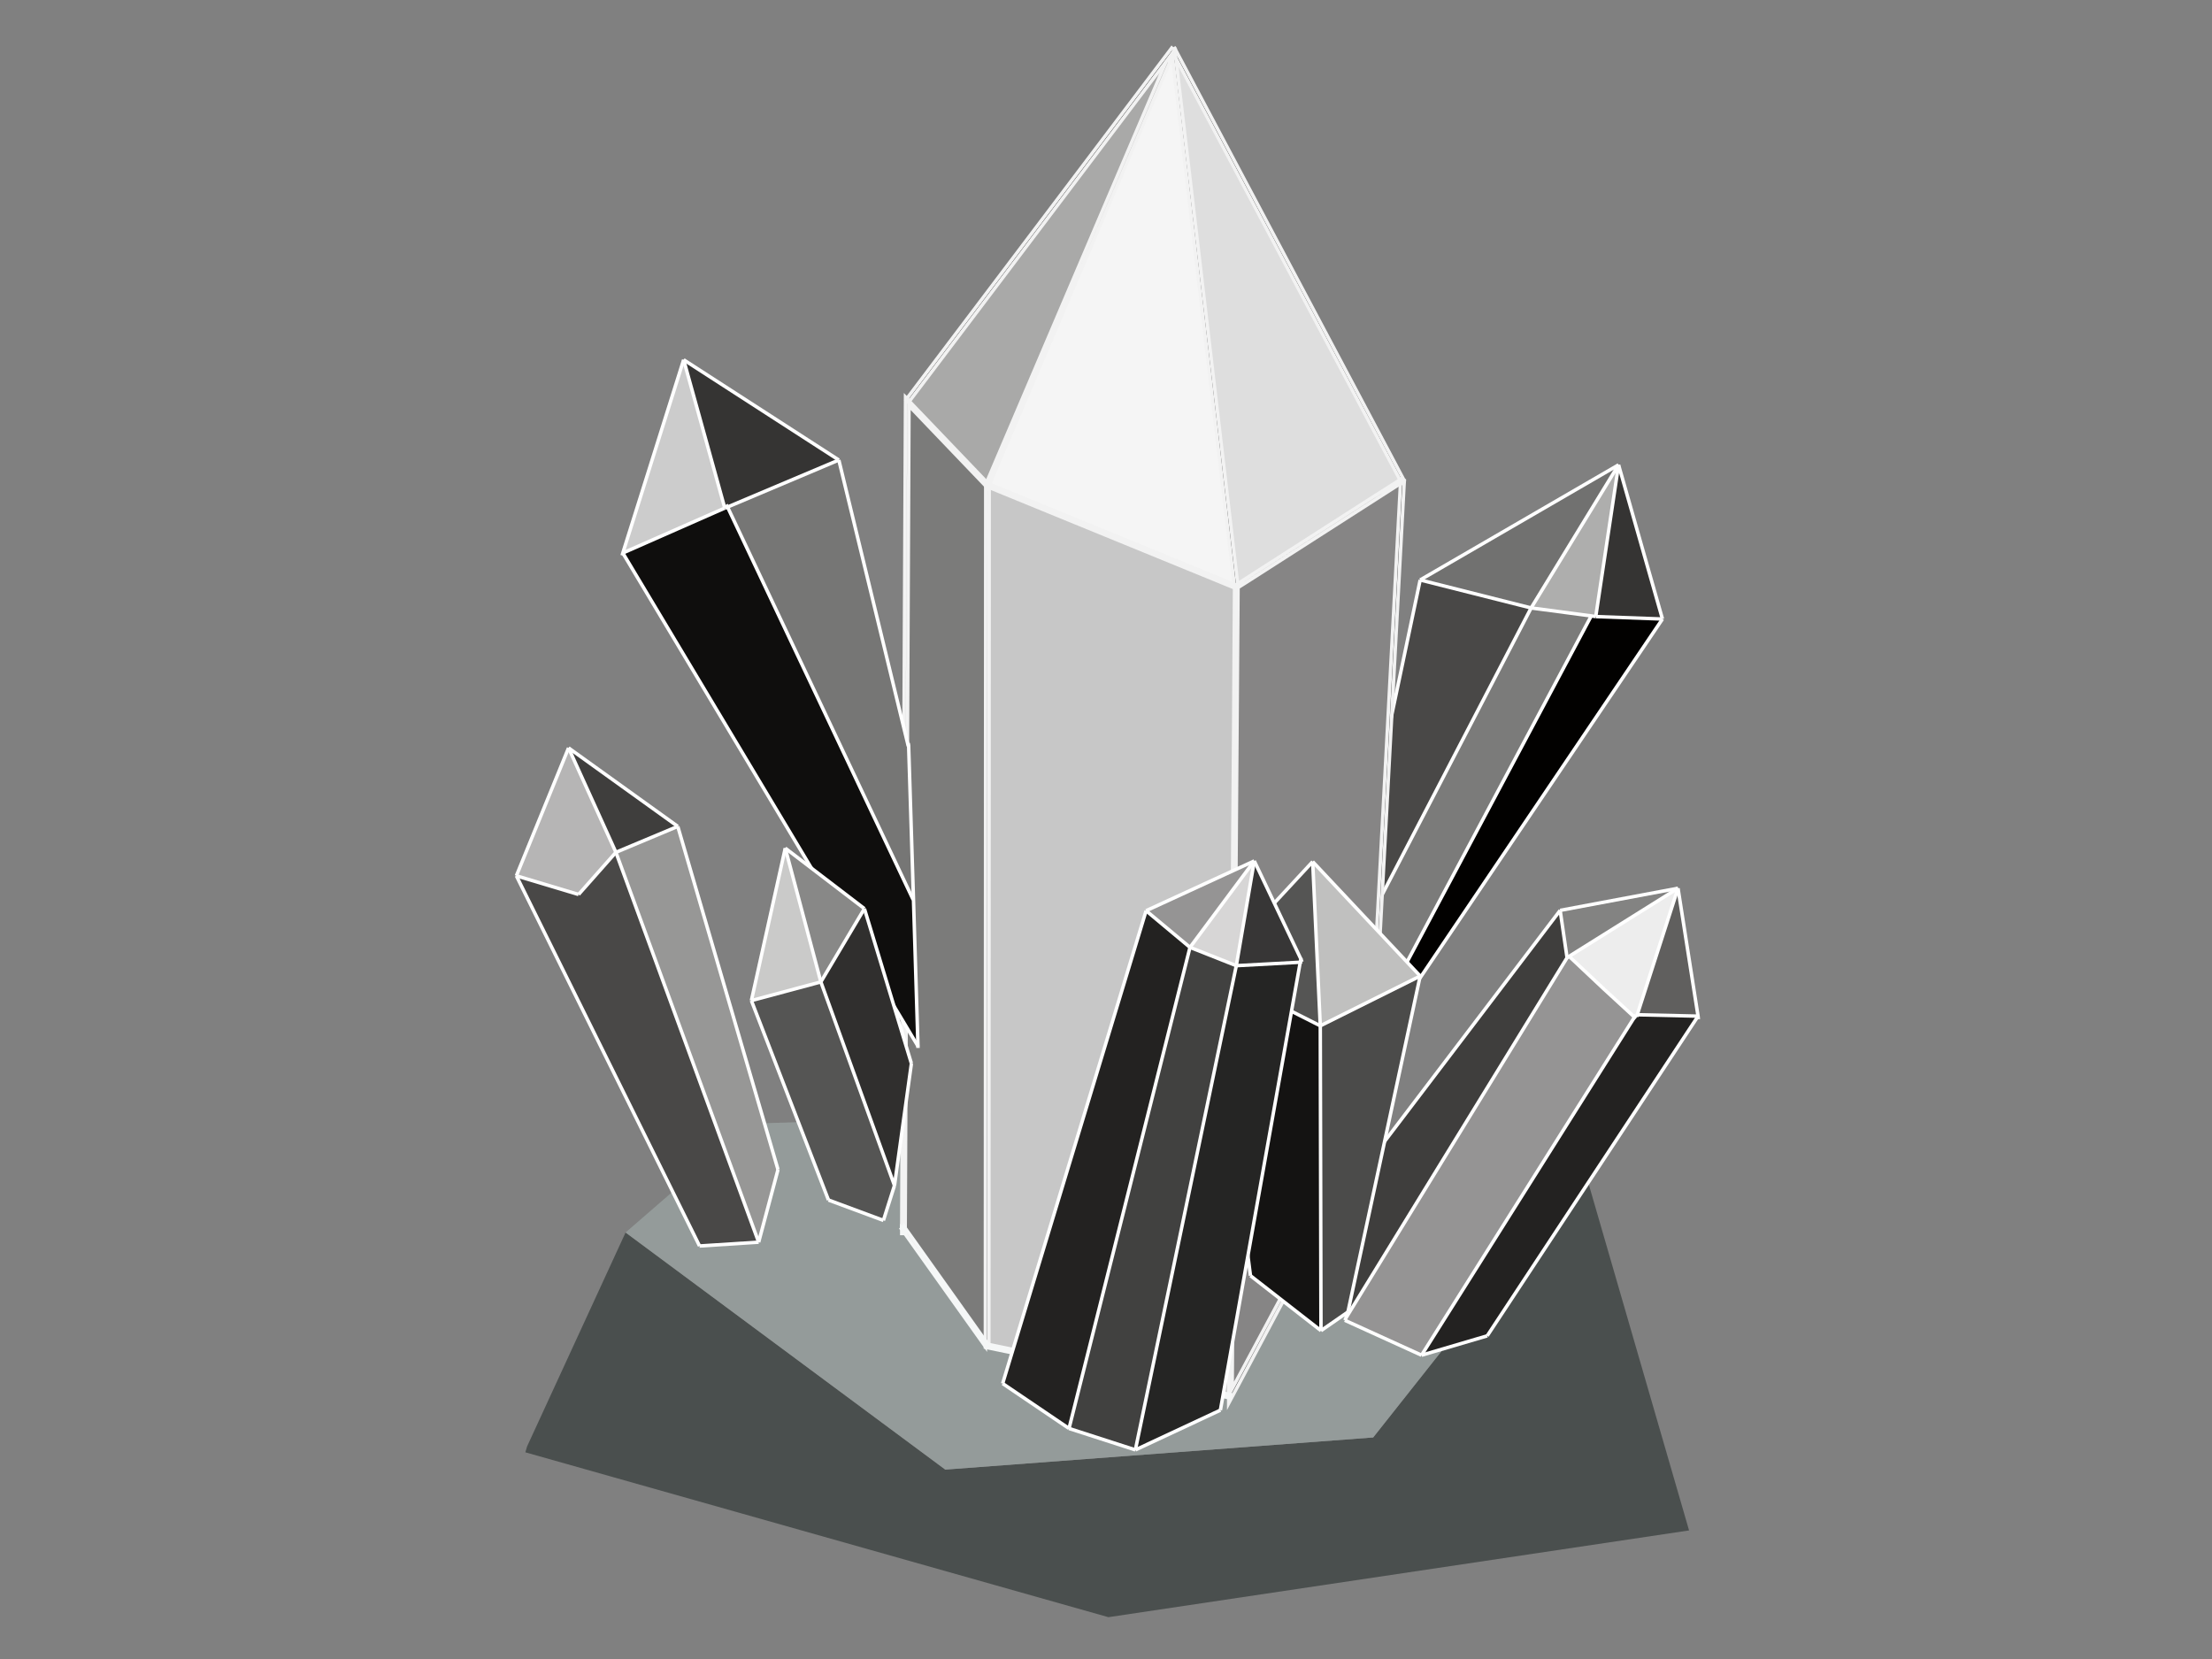 <?xml version="1.0" encoding="utf-8"?>
<!-- Generator: Adobe Illustrator 22.1.0, SVG Export Plug-In . SVG Version: 6.00 Build 0)  -->
<svg version="1.1" id="Layer_1" xmlns="http://www.w3.org/2000/svg" xmlns:xlink="http://www.w3.org/1999/xlink" x="0px" y="0px"
	 viewBox="0 0 640 480" style="enable-background:new 0 0 640 480;" xml:space="preserve">
<rect x="0" y="0" width="640" height="480" fill="#808080" stroke="none"/>
<style type="text/css">
	.st0{fill:#4A4F4E;}
	.st1{fill:#949B9A;}
	.st2{fill:#353433;}
	.st3{fill:#020100;}
	.st4{fill:#AEAEAD;}
	.st5{fill:#717170;}
	.st6{fill:#7B7B7A;}
	.st7{fill:#494847;}
	.st8{fill:none;stroke:#FFFFFF;stroke-miterlimit:10;}
	.st9{fill:#252524;}
	.st10{fill:#868585;}
	.st11{fill:#DEDEDE;}
	.st12{fill:#B24F4F;}
	.st13{fill:#C7C7C7;}
	.st14{fill:#F5F5F5;}
	.st15{fill:#A9A9A8;}
	.st16{fill:none;stroke:#F2F2F2;stroke-miterlimit:10;}
	.st17{fill:none;stroke:#F5F7F7;stroke-miterlimit:10;}
	.st18{fill:#0F0E0D;}
	.st19{fill:#767675;}
	.st20{fill:#CCCCCC;}
	.st21{fill:#605F5E;}
	.st22{fill:#232221;}
	.st23{fill:#EDEDED;}
	.st24{fill:#838382;}
	.st25{fill:#959494;}
	.st26{fill:#3F3E3D;}
	.st27{fill:#C0C0BF;}
	.st28{fill:#4B4B4A;}
	.st29{fill:#141312;}
	.st30{fill:#555554;}
	.st31{fill:#979796;}
	.st32{fill:#B6B5B5;}
	.st33{fill:#302F2E;}
	.st34{fill:#888887;}
	.st35{fill:#CACAC9;}
	.st36{fill:#373636;}
	.st37{fill:#D7D6D6;}
	.st38{fill:#414140;}
</style>
<polygon class="st0" points="458.5,338.6 488.7,442.8 320.7,467.9 152,420.2 152.5,418.5 181,356.6 273.5,425.2 397.3,415.9 "/>
<polygon class="st1" points="458.5,338.6 397.3,415.9 273.5,425.2 181,356.6 217.3,325.1 295.7,322.6 394.4,329.9 "/>
<g id="XMLID_3_">
	<g id="XMLID_4_">
		<g>
			<polygon class="st2" points="468.3,134.5 481,179.1 461.7,178.4 			"/>
			<polygon class="st3" points="481,179.1 408.8,286 405.4,280.7 406,280.4 460.4,178.2 461.7,178.4 			"/>
			<polygon class="st4" points="460.4,178.2 443,175.9 468.3,134.5 461.7,178.4 			"/>
			<polygon class="st5" points="468.3,134.5 443,175.9 410.9,167.8 			"/>
			<polygon class="st6" points="460.4,178.2 406,280.4 405.4,280.7 395.9,265.6 396.6,265.2 443,175.9 			"/>
			<polygon class="st7" points="443,175.9 396.6,265.2 395.9,265.6 391.7,259 410.9,167.8 			"/>
		</g>
		<g>
			<line class="st8" x1="391.7" y1="259" x2="410.9" y2="167.8"/>
			<polyline class="st8" points="408.8,286 405.4,280.7 395.9,265.6 391.7,259 			"/>
			<line class="st8" x1="481" y1="179.1" x2="408.8" y2="286"/>
			<polyline class="st8" points="460.4,178.1 460.4,178.2 406,280.4 			"/>
			<line class="st8" x1="443" y1="175.9" x2="396.6" y2="265.2"/>
			<line class="st8" x1="410.9" y1="167.8" x2="443" y2="175.9"/>
			<line class="st8" x1="481" y1="179.1" x2="461.7" y2="178.4"/>
			<polyline class="st8" points="443,175.9 460.4,178.2 461.7,178.4 			"/>
			<line class="st8" x1="468.3" y1="134.5" x2="410.9" y2="167.8"/>
			<line class="st8" x1="481" y1="179.1" x2="468.3" y2="134.5"/>
			<line class="st8" x1="443" y1="175.9" x2="468.3" y2="134.5"/>
			<line class="st8" x1="461.7" y1="178.4" x2="468.3" y2="134.5"/>
		</g>
	</g>
</g>
<path class="st9" d="M406.3,139.1L396.1,330l-0.5,0l-0.4-0.2l-0.1,0.1L405.2,140c0.3-0.2,0.5-0.3,0.8-0.5l-0.3-0.4L406.3,139.1z"/>
<path class="st9" d="M339.9,14l66.3,124.8l-0.4,0.2h0v0l-0.3-0.4c0,0-0.1,0.1-0.4,0.3L340.2,16.8l-0.3-2.7l-0.5,0.1L339.9,14z"/>
<path class="st9" d="M405.8,139.1l0.3,0.4c-0.3,0.2-0.5,0.4-0.8,0.5l0-0.8l0.1,0.1L405.8,139.1L405.8,139.1z"/>
<polygon class="st9" points="405.8,139.1 405.8,139.1 405.3,139.3 405.3,139.2 405.3,139.1 "/>
<path class="st9" d="M405.5,138.7l0.3,0.4l-0.5,0l0,0.2l-0.1-0.3C405.4,138.8,405.5,138.7,405.5,138.7z"/>
<path class="st9" d="M405.1,138.9l0.1,0.3l0,0.8c-39.2,25.1-45.8,29.4-47,30.1c0,2.3-0.2,24.2-1.7,231.8l38.6-72.1l0,0.1l0.5,0
	l0.4,0.2L355.5,406l0-1.6l0.4,0.1l0.2-1l-0.6-0.1c0.1-12.8,1.7-223.7,1.7-233.2l0.3,0.1l0.2-0.5l0.5-0.1l-0.1-0.8
	C363.6,165.5,400.9,141.6,405.1,138.9z"/>
<path class="st10" d="M405.2,140l-10.1,189.8L356.5,402c1.5-207.6,1.7-229.5,1.7-231.8C359.4,169.4,366,165.2,405.2,140z"/>
<path class="st11" d="M340.2,16.8l64.9,122.1c-4.2,2.7-41.5,26.6-47,30.1L340.2,16.8z"/>
<polygon class="st12" points="395.6,330 395.1,330 395.1,329.9 395.2,329.8 "/>
<path class="st9" d="M358.1,169.1l0.1,0.8l-0.5,0.1l0.2-0.5l-0.2-0.1C357.8,169.3,358,169.2,358.1,169.1z"/>
<path class="st9" d="M340.2,16.8l17.9,152.2c-0.2,0.1-0.4,0.2-0.5,0.3l-0.5-0.2l-18-152.9l0.3-0.8L340.2,16.8z"/>
<path class="st9" d="M357.9,169.4l-0.2,0.5l-0.5,0.1l0-0.1v0v0v-0.2l0.2-0.2c0,0,0.1-0.1,0.2-0.1L357.9,169.4z"/>
<path class="st9" d="M357.7,169.9l-0.2,0.5l-0.3-0.1c0-0.2,0-0.3,0-0.3l0,0.1L357.7,169.9z"/>
<path class="st9" d="M357.1,169.1l0.5,0.2c-0.1,0.1-0.2,0.1-0.2,0.1l-0.2,0.2v0.2L357.1,169.1z"/>
<path class="st9" d="M357.2,169.9c0,0,0,0.1,0,0.3l-71.1-29.1l-0.2-0.1l0.4-0.9l70.8,29L357.2,169.9L357.2,169.9L357.2,169.9z"/>
<path class="st13" d="M286.2,141.1l71.1,29.1c-0.1,9.5-1.6,220.3-1.7,233.2L286.1,389L286.2,141.1z"/>
<polygon class="st14" points="339.2,16.2 357.1,169.1 286.3,140.1 "/>
<path class="st12" d="M356.1,403.5l-0.2,1l-0.4-0.1V404c0,0,0-0.2,0-0.6L356.1,403.5z"/>
<path class="st12" d="M355.5,404v0.4l-70.4-14.6v-0.3l0.1,0.1l0.8-0.6l0,0l0.1-0.1l69.4,14.4C355.5,403.8,355.5,404,355.5,404z"/>
<polygon class="st9" points="339.9,14.2 340.2,16.8 339.5,15.4 339.9,14.4 339.4,14.3 "/>
<polygon class="st9" points="339.9,14.4 339.5,15.4 339.4,15.2 339.8,14.6 339.4,14.3 "/>
<polygon class="st9" points="339.8,14.6 339.4,15.2 339,14.5 339.4,14.3 339.4,14.3 "/>
<polygon class="st9" points="339.4,15.2 339.5,15.4 339.2,16.2 339.1,15.5 "/>
<polygon class="st9" points="339.4,14.3 339,14.5 339.4,15.2 339.1,15.5 338.9,14.3 "/>
<polygon class="st9" points="339.4,14.3 338.9,14.3 339.1,15.5 337.4,17.8 339,14.1 "/>
<polygon class="st9" points="339.4,14.3 339,14.1 337.4,17.8 263.1,116.1 262.4,115.3 339,13.9 "/>
<polygon class="st9" points="339.1,15.5 339.2,16.2 286.3,140.1 285.4,139.8 285.5,139.5 337.4,17.8 "/>
<polygon class="st15" points="337.4,17.8 285.5,139.5 263.1,116.1 "/>
<polygon class="st9" points="286.3,140.1 285.9,141.1 285.8,141.3 285.2,140.6 285.2,139.7 285.4,139.8 "/>
<polygon class="st9" points="286.2,141.1 286.1,389 286,389.1 285.1,387.9 285.2,140.6 285.8,141.3 285.9,141.1 "/>
<polygon class="st12" points="286,389.1 286,389.1 285.2,389.7 285.1,389.6 285.1,387.9 "/>
<polygon class="st9" points="263.1,116.1 285.5,139.5 285.4,139.8 285.2,139.7 285.2,140.6 263,117.4 261.9,355.3 261.6,354.9 
	260.9,355.4 262,114.9 262.4,115.3 262.1,115.8 262.9,116.4 "/>
<polygon class="st6" points="263,117.4 285.2,140.6 285.1,387.9 261.9,355.3 "/>
<polygon class="st12" points="285.1,387.9 285.1,389.6 261.8,356.9 261.9,356.9 261.9,355.3 "/>
<polygon class="st9" points="262.4,115.3 263.1,116.1 262.9,116.4 262.1,115.8 "/>
<polygon class="st12" points="261.6,354.9 261.9,355.3 261.9,356.9 261.8,356.9 260.9,355.6 260.9,355.4 "/>
<polygon class="st12" points="260.9,355.6 261.8,356.9 260.9,356.9 "/>
<polygon class="st12" points="260.9,355.4 260.9,355.6 260.8,355.5 "/>
<line class="st16" x1="395.1" y1="329.9" x2="405.2" y2="140"/>
<polyline class="st16" points="405.8,139.1 406.3,139.1 396.1,330 395.6,330 "/>
<line class="st16" x1="405.1" y1="138.9" x2="340.2" y2="16.8"/>
<polyline class="st16" points="339.4,14.3 339.9,14 406.2,138.9 405.8,139.1 "/>
<line class="st16" x1="405.8" y1="139.1" x2="405.8" y2="139.1"/>
<path class="st16" d="M405.1,138.9c0.3-0.2,0.4-0.3,0.4-0.3l0.3,0.4l-0.5,0l0,0.2"/>
<path class="st16" d="M405.3,139.2l0.1,0.1l0.4-0.2h0l0.3,0.4c-0.3,0.2-0.5,0.4-0.8,0.5"/>
<polyline class="st17" points="395.1,329.9 395.2,329.8 395.6,330 "/>
<line class="st16" x1="357.1" y1="169.1" x2="339.2" y2="16.2"/>
<path class="st16" d="M340.2,16.8l17.9,152.2c-0.2,0.1-0.4,0.2-0.5,0.3"/>
<polyline class="st16" points="357.7,169.3 357.9,169.4 357.7,169.9 "/>
<path class="st16" d="M357.1,169.1l0.5,0.2c-0.1,0.1-0.2,0.1-0.2,0.1l-0.2,0.2v0.2"/>
<polyline class="st16" points="357.2,169.9 357.3,170 357.7,169.9 "/>
<path class="st16" d="M355.5,403.4c0.1-12.8,1.7-223.7,1.7-233.2l0.3,0.1l0.2-0.5l0.5-0.1l-0.1-0.8c5.5-3.5,42.8-27.5,47-30.1
	l0.1,0.3l0,0.8c-39.2,25.1-45.8,29.4-47,30.1c0,2.3-0.2,24.2-1.7,231.8l38.6-72.1l0,0.1l0.5,0l0.4,0.2L355.5,406l0-1.6"/>
<polyline class="st17" points="355.5,403.4 356.1,403.5 355.9,404.5 355.5,404.4 "/>
<polyline class="st16" points="339.4,14.3 339.9,14.2 340.2,16.8 339.5,15.4 "/>
<polyline class="st16" points="339.4,14.3 339.9,14.4 339.5,15.4 "/>
<polyline class="st16" points="339.4,14.3 339.4,14.3 339.8,14.6 339.4,15.2 "/>
<line class="st16" x1="337.4" y1="17.8" x2="263.1" y2="116.1"/>
<polyline class="st16" points="262.4,115.3 339,13.9 339.4,14.3 "/>
<polyline class="st16" points="285.5,139.5 337.4,17.8 339.1,15.5 339.2,16.2 286.3,140.1 "/>
<path class="st16" d="M286.3,140.1l70.8,29l0.1,0.7v0v0c0,0,0,0.1,0,0.3l-71.1-29.1"/>
<polyline class="st16" points="285.9,141.1 286.2,141.1 286.1,389 "/>
<line class="st16" x1="285.1" y1="387.9" x2="285.2" y2="140.6"/>
<path class="st17" d="M286,389.1l0.1-0.1l69.4,14.4c0,0.4,0,0.6,0,0.6v0.4l-70.4-14.6v-0.3"/>
<polyline class="st17" points="285.1,387.9 286,389.1 286,389.1 285.2,389.7 285.1,389.6 "/>
<polyline class="st16" points="285.4,139.8 286.3,140.1 285.9,141.1 285.8,141.3 285.2,140.6 "/>
<line class="st16" x1="262.4" y1="115.3" x2="263.1" y2="116.1"/>
<polyline class="st16" points="260.9,355.4 262,114.9 262.4,115.3 262.1,115.8 262.9,116.4 263.1,116.1 285.5,139.5 285.4,139.8 
	285.2,139.7 285.2,140.6 263,117.4 261.9,355.3 "/>
<polyline class="st17" points="260.9,355.4 261.6,354.9 261.9,355.3 "/>
<polygon class="st17" points="261.8,356.9 261.9,356.9 261.9,355.3 285.1,387.9 285.1,389.6 "/>
<polygon class="st17" points="261.8,356.9 260.9,356.9 260.9,355.6 "/>
<polygon class="st17" points="260.9,355.4 260.9,355.6 260.8,355.5 "/>
<g id="XMLID_6_">
	<g id="XMLID_5_">
		<g>
			<polygon class="st18" points="264.3,260.3 265.6,302.7 180.2,160 209.7,147 210.5,146.7 264.2,260.3 			"/>
			<polygon class="st19" points="262.9,215.9 264.3,260.3 264.2,260.3 210.5,146.7 242.7,133.1 262.8,215.9 			"/>
			<polygon class="st2" points="210.5,146.7 209.7,147 197.8,104.1 242.7,133.1 			"/>
			<polygon class="st20" points="197.8,104.1 209.7,147 180.2,160 			"/>
		</g>
		<g>
			<polyline class="st8" points="197.8,104.1 180.2,160 180,160.7 			"/>
			<polyline class="st8" points="265.7,302.8 265.6,302.7 180.2,160 			"/>
			<line class="st8" x1="197.8" y1="104.1" x2="242.7" y2="133.1"/>
			<line class="st8" x1="180.2" y1="160" x2="209.7" y2="147"/>
			<polyline class="st8" points="242.7,133.1 210.5,146.7 209.7,147 			"/>
			<line class="st8" x1="262.8" y1="215.9" x2="242.7" y2="133.1"/>
			<polyline class="st8" points="265.6,303.2 265.6,302.7 264.3,260.3 262.9,215.9 262.8,215 			"/>
			<polyline class="st8" points="210.1,146 210.5,146.7 264.2,260.3 			"/>
			<line class="st8" x1="197.8" y1="104.1" x2="209.7" y2="147"/>
		</g>
	</g>
</g>
<g id="XMLID_7_">
	<g id="XMLID_8_">
		<g>
			<polygon class="st21" points="485.5,257 491.3,294 491.3,294 473.7,293.6 			"/>
			<polygon class="st22" points="473.7,293.6 491.3,294 430.3,386.5 411.3,392.1 472.9,294.3 473.3,293.6 473.3,293.6 			"/>
			<polygon class="st23" points="485.5,257 473.7,293.6 473.3,293.6 473.3,293.6 472.9,294.3 472.8,294.2 469,290.7 464.1,286.2 
				464.1,286.2 454,276.7 			"/>
			<polygon class="st24" points="454,276.7 453.4,277.1 451.4,263.4 485.5,257 			"/>
			<polygon class="st25" points="472.9,294.3 411.3,392.1 389.1,382 389.5,381.2 453.4,277.1 454,276.7 464.1,286.2 464.1,286.2 
				469,290.7 472.8,294.2 			"/>
			<polygon class="st26" points="451.4,263.4 453.4,277.1 389.5,381.2 389.4,381.1 399.5,331.7 			"/>
		</g>
		<g>
			<line class="st8" x1="485.5" y1="257" x2="451.4" y2="263.4"/>
			<polyline class="st8" points="485.5,257 491.3,294 491.4,294.9 			"/>
			<polyline class="st8" points="485.5,257 473.7,293.6 473.5,294.2 			"/>
			<polyline class="st8" points="485.5,257 454,276.7 453.4,277.1 			"/>
			<polyline class="st8" points="453.4,277.1 389.5,381.2 389.1,382 			"/>
			<polyline class="st8" points="473.3,293.6 472.9,294.3 411.3,392.1 			"/>
			<line class="st8" x1="430.3" y1="386.5" x2="491.3" y2="294"/>
			<line class="st8" x1="399.5" y1="331.7" x2="451.4" y2="263.4"/>
			<line class="st8" x1="389.4" y1="381.1" x2="399.5" y2="331.7"/>
			<line class="st8" x1="411.3" y1="392.1" x2="430.3" y2="386.5"/>
			<line class="st8" x1="389.1" y1="382" x2="411.3" y2="392.1"/>
			<line class="st8" x1="451.4" y1="263.4" x2="453.4" y2="277.1"/>
			<polyline class="st8" points="473.3,293.6 473.7,293.6 491.3,294 491.3,294 			"/>
			<line class="st8" x1="473.3" y1="294.7" x2="472.9" y2="294.3"/>
			<polyline class="st8" points="472.9,294.3 472.8,294.2 469,290.7 464.1,286.2 464.1,286.2 454,276.7 			"/>
			<line class="st8" x1="454" y1="276.7" x2="454" y2="276.7"/>
		</g>
	</g>
</g>
<g id="XMLID_16_">
	<g id="XMLID_15_">
		<g>
			<polygon class="st27" points="379.8,249.3 410.9,282.4 382,296.8 			"/>
			<polygon class="st28" points="410.9,282.4 390,379.6 382.2,385 382,296.8 			"/>
			<polygon class="st29" points="382,296.8 382.2,385 361.8,369.1 350.5,280.9 			"/>
			<polygon class="st30" points="379.8,249.3 382,296.8 350.5,280.9 			"/>
		</g>
		<g>
			<line class="st8" x1="379.8" y1="249.3" x2="410.9" y2="282.4"/>
			<line class="st8" x1="390" y1="379.6" x2="410.9" y2="282.4"/>
			<line class="st8" x1="379.8" y1="249.3" x2="350.5" y2="280.9"/>
			<line class="st8" x1="390" y1="379.6" x2="382.2" y2="385"/>
			<line class="st8" x1="382" y1="296.8" x2="382.2" y2="385"/>
			<line class="st8" x1="410.9" y1="282.4" x2="382" y2="296.8"/>
			<line class="st8" x1="379.8" y1="249.3" x2="382" y2="296.8"/>
			<line class="st8" x1="350.5" y1="280.9" x2="382" y2="296.8"/>
			<line class="st8" x1="361.8" y1="369.1" x2="350.5" y2="280.9"/>
			<line class="st8" x1="382.2" y1="385" x2="361.8" y2="369.1"/>
		</g>
	</g>
</g>
<g id="XMLID_9_">
	<g id="XMLID_10_">
		<g>
			<polygon class="st31" points="196.1,239.1 225.1,338.4 219.5,359.4 178.2,246.6 			"/>
			<polygon class="st7" points="178.2,246.6 219.5,359.4 202.4,360.5 149.4,253.4 167.4,258.8 			"/>
			<polygon class="st26" points="196.1,239.1 178.2,246.6 164.5,216.4 			"/>
			<polygon class="st32" points="164.5,216.4 178.2,246.6 167.4,258.8 149.4,253.4 			"/>
		</g>
		<g>
			<line class="st8" x1="164.5" y1="216.4" x2="149.4" y2="253.4"/>
			<line class="st8" x1="196.1" y1="239.1" x2="164.5" y2="216.4"/>
			<line class="st8" x1="178.2" y1="246.6" x2="167.4" y2="258.8"/>
			<line class="st8" x1="196.1" y1="239.1" x2="178.2" y2="246.6"/>
			<line class="st8" x1="149.4" y1="253.4" x2="167.4" y2="258.8"/>
			<line class="st8" x1="219.5" y1="359.4" x2="178.2" y2="246.6"/>
			<line class="st8" x1="196.1" y1="239.1" x2="225.1" y2="338.4"/>
			<line class="st8" x1="219.5" y1="359.4" x2="225.1" y2="338.4"/>
			<line class="st8" x1="202.4" y1="360.5" x2="219.5" y2="359.4"/>
			<line class="st8" x1="149.4" y1="253.4" x2="202.4" y2="360.5"/>
			<line class="st8" x1="164.5" y1="216.4" x2="178.2" y2="246.6"/>
		</g>
	</g>
</g>
<g id="XMLID_12_">
	<g id="XMLID_11_">
		<g>
			<polygon class="st33" points="250.1,262.9 263.7,307.7 258.8,343 237.5,284.1 			"/>
			<polygon class="st30" points="237.5,284.1 258.8,343 255.6,353.1 239.7,347.2 217.4,289.5 			"/>
			<polygon class="st34" points="250.1,262.9 237.5,284.1 227.2,245.4 			"/>
			<polygon class="st35" points="227.2,245.4 237.5,284.1 217.4,289.5 			"/>
		</g>
		<g>
			<line class="st8" x1="227.2" y1="245.4" x2="217.4" y2="289.5"/>
			<line class="st8" x1="237.5" y1="284.1" x2="227.2" y2="245.4"/>
			<line class="st8" x1="250.1" y1="262.9" x2="227.2" y2="245.4"/>
			<line class="st8" x1="217.4" y1="289.5" x2="237.5" y2="284.1"/>
			<line class="st8" x1="250.1" y1="262.9" x2="237.5" y2="284.1"/>
			<line class="st8" x1="258.8" y1="343" x2="237.5" y2="284.1"/>
			<line class="st8" x1="217.4" y1="289.5" x2="239.7" y2="347.2"/>
			<line class="st8" x1="258.8" y1="343" x2="263.7" y2="307.7"/>
			<line class="st8" x1="250.1" y1="262.9" x2="263.7" y2="307.7"/>
			<line class="st8" x1="258.8" y1="343" x2="255.6" y2="353.1"/>
			<line class="st8" x1="239.7" y1="347.2" x2="255.6" y2="353.1"/>
		</g>
	</g>
</g>
<g id="XMLID_14_">
	<g id="XMLID_13_">
		<g>
			<polygon class="st36" points="376.4,277.5 376.4,277.5 376.3,278 376.2,278.4 357.7,279.4 362.9,249.1 			"/>
			<polygon class="st9" points="376.2,278.4 353.1,408 328.5,419.5 357.7,279.4 			"/>
			<polygon class="st37" points="362.9,249.1 357.7,279.4 344.3,274.1 			"/>
			<polygon class="st25" points="362.9,249.1 344.3,274.1 331.6,263.5 			"/>
			<polygon class="st38" points="357.7,279.4 328.5,419.5 309.3,413.3 344.3,274.1 			"/>
			<polygon class="st22" points="344.3,274.1 309.3,413.3 290.1,400.3 331.6,263.5 			"/>
		</g>
		<g>
			<line class="st8" x1="331.6" y1="263.5" x2="362.9" y2="249.1"/>
			<line class="st8" x1="344.3" y1="274.1" x2="362.9" y2="249.1"/>
			<line class="st8" x1="357.7" y1="279.4" x2="362.9" y2="249.1"/>
			<line class="st8" x1="362.9" y1="249.1" x2="376.4" y2="277.5"/>
			<line class="st8" x1="376.4" y1="277.5" x2="376.7" y2="278.3"/>
			<polyline class="st8" points="357.7,279.4 376.2,278.4 376.7,278.3 			"/>
			<line class="st8" x1="331.6" y1="263.5" x2="344.3" y2="274.1"/>
			<line class="st8" x1="357.7" y1="279.4" x2="344.3" y2="274.1"/>
			<line class="st8" x1="309.3" y1="413.3" x2="344.3" y2="274.1"/>
			<line class="st8" x1="328.5" y1="419.5" x2="357.7" y2="279.4"/>
			<line class="st8" x1="376.4" y1="277.2" x2="376.4" y2="277.5"/>
			<line class="st8" x1="376.4" y1="277.5" x2="376.4" y2="277.5"/>
			<polyline class="st8" points="376.4,277.5 376.3,278 376.2,278.4 			"/>
			<line class="st8" x1="376.2" y1="278.4" x2="353.1" y2="408"/>
			<line class="st8" x1="331.6" y1="263.5" x2="290.1" y2="400.3"/>
			<line class="st8" x1="309.3" y1="413.3" x2="328.5" y2="419.5"/>
			<line class="st8" x1="353.1" y1="408" x2="328.5" y2="419.5"/>
			<line class="st8" x1="290.1" y1="400.3" x2="309.3" y2="413.3"/>
		</g>
	</g>
</g>
</svg>
